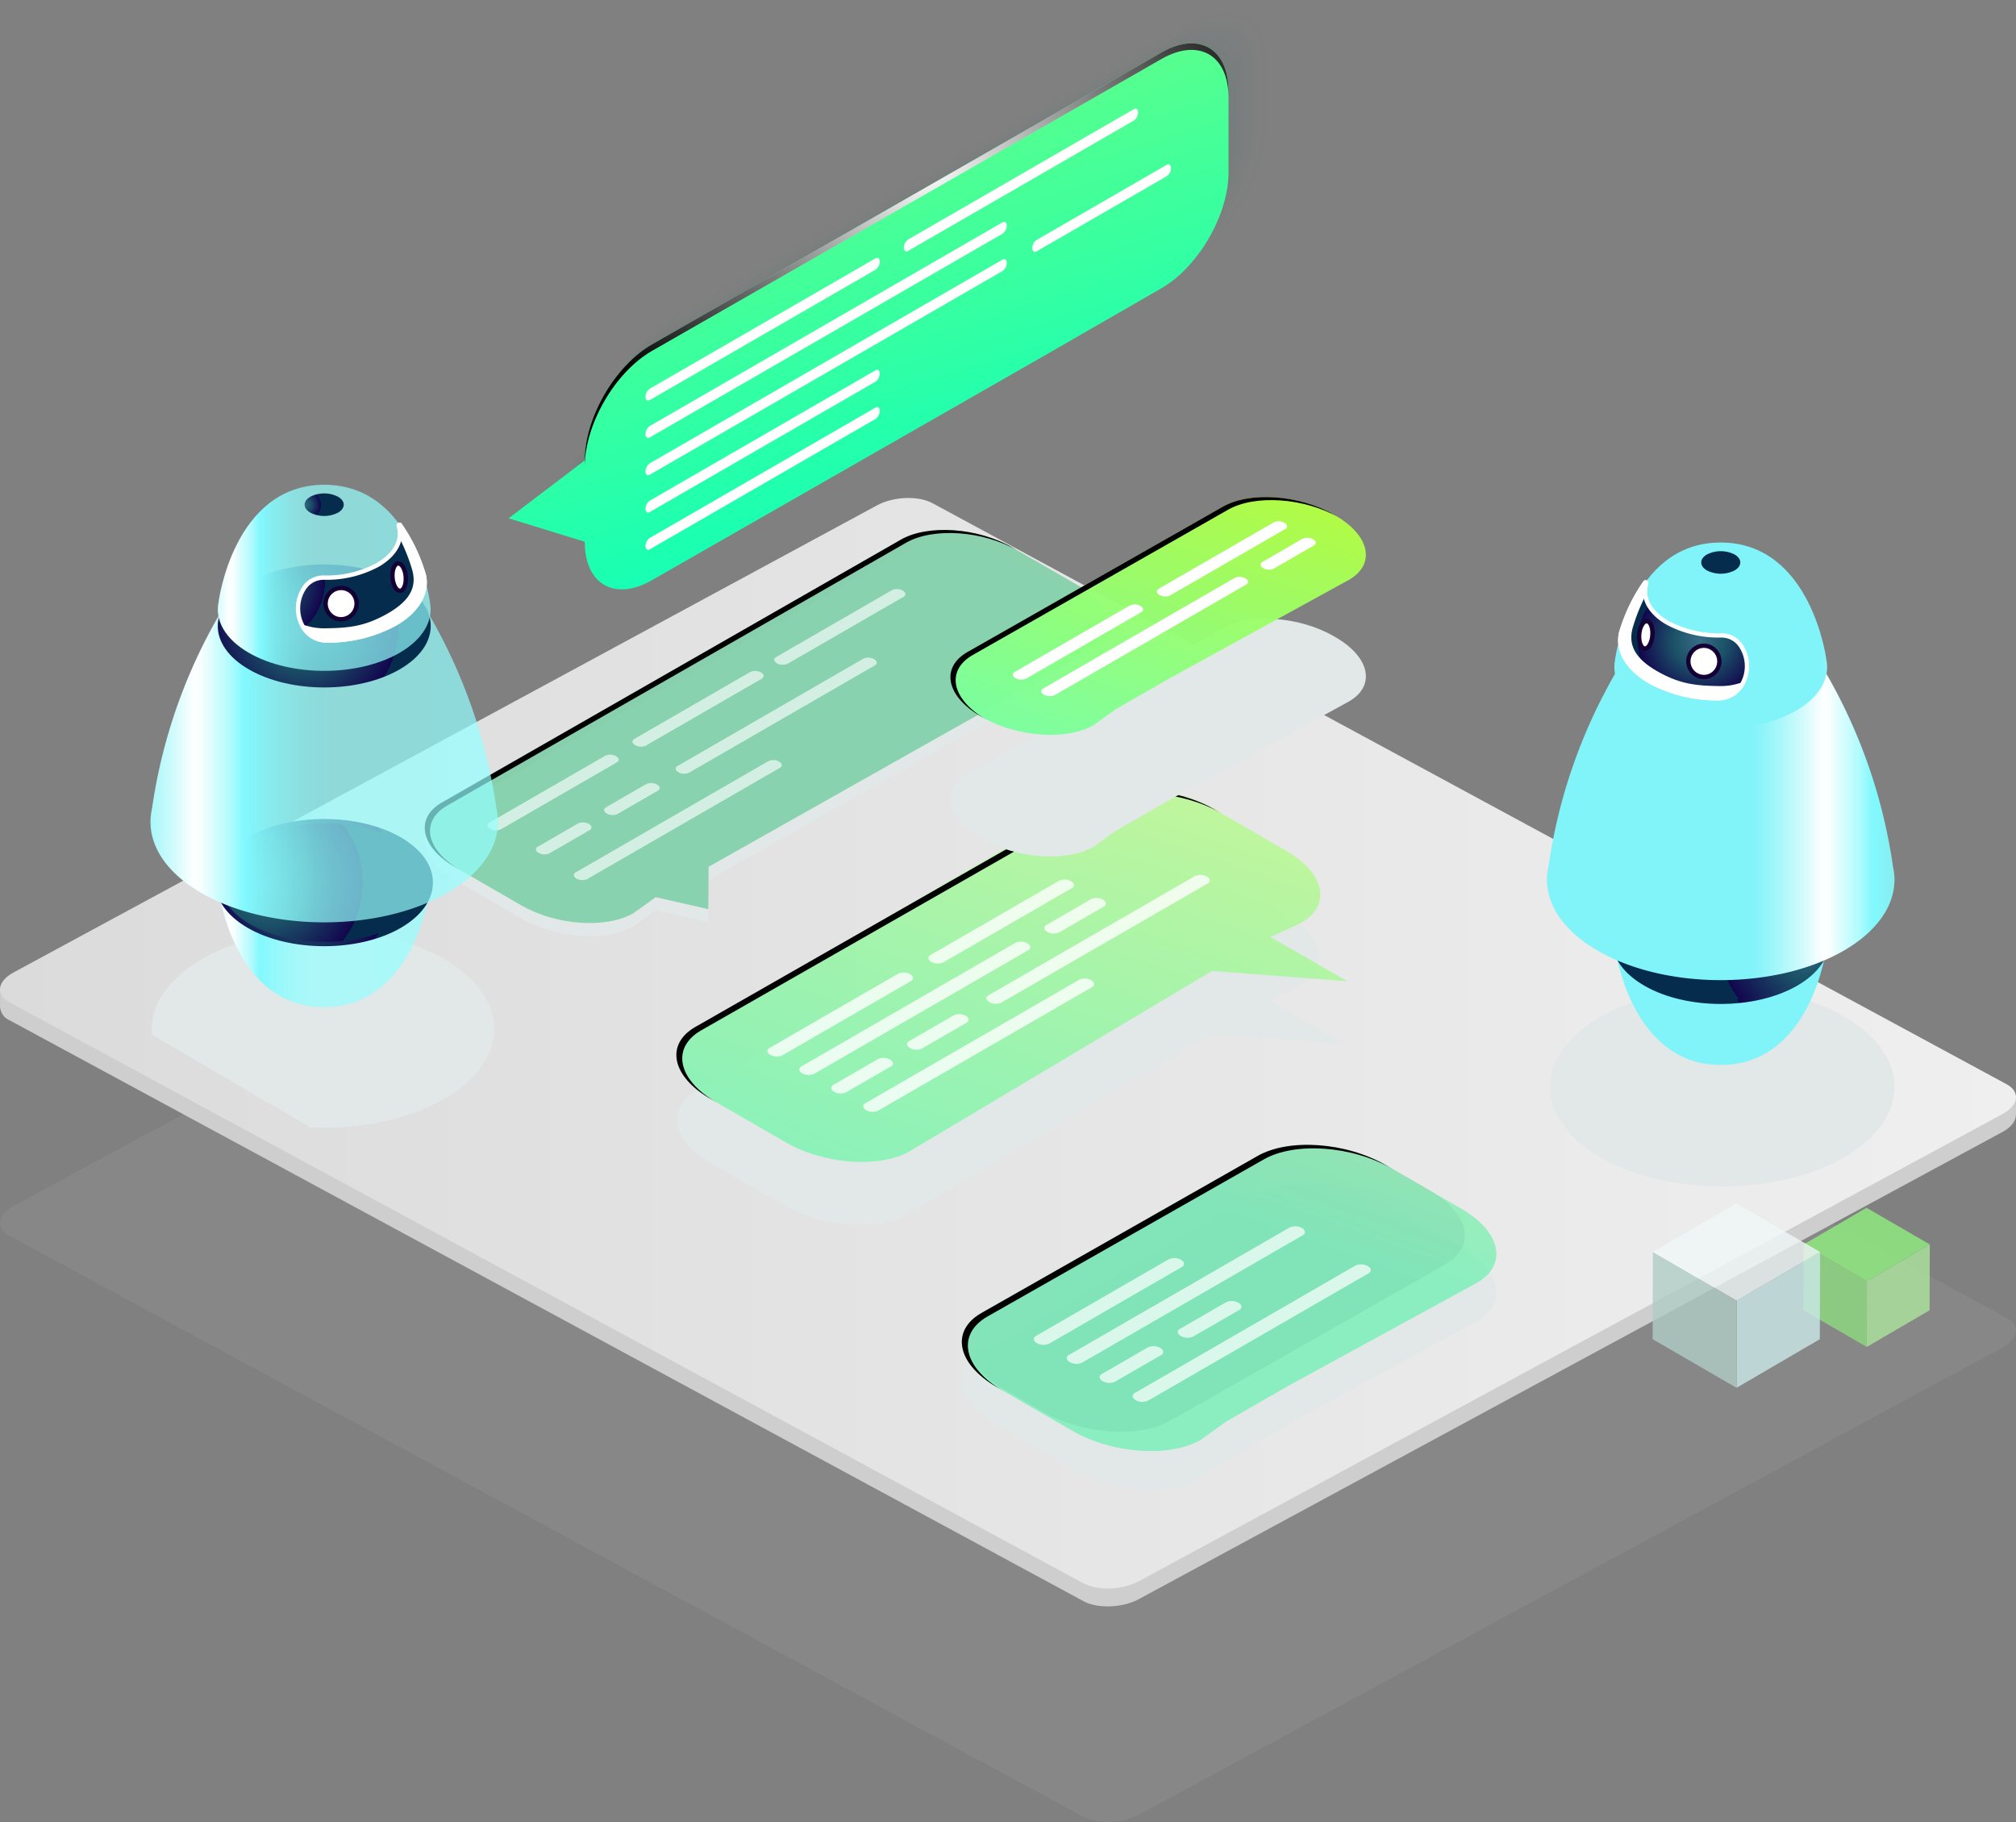 <svg xmlns="http://www.w3.org/2000/svg" xmlns:xlink="http://www.w3.org/1999/xlink" width="500" height="451.816" viewBox="0 0 500 451.816">
    <rect x="0" y="0" width="500" height="451.816" fill="#808080" stroke="none"/>
    <defs>
        <linearGradient id="ofbpv7g7bd" y1=".5" x2="1" y2=".5" gradientUnits="objectBoundingBox">
            <stop offset="0" stop-color="#dbdbdb"/>
            <stop offset="1" stop-color="#efefef"/>
        </linearGradient>
        <linearGradient id="wqp4wkjspe" x1="-1.262" y1="-1.121" x2="-.252" y2="-2.734" gradientUnits="objectBoundingBox">
            <stop offset=".03" stop-color="#58c691"/>
            <stop offset=".3" stop-color="#7bc989"/>
            <stop offset=".92" stop-color="#d6d178"/>
            <stop offset=".99" stop-color="#e2d276"/>
        </linearGradient>
        <linearGradient id="ysbg360nyf" x1="-2.504" y1="-3.874" x2="-1.985" y2="-2.147" gradientUnits="objectBoundingBox">
            <stop offset=".01" stop-color="#634fab"/>
            <stop offset=".43" stop-color="#4664bd"/>
            <stop offset=".9" stop-color="#24245f"/>
        </linearGradient>
        <linearGradient id="o3aivxqsdg" x1="-2.405" y1="-1.515" x2="-1.314" y2="-3.261" gradientUnits="objectBoundingBox">
            <stop offset=".03" stop-color="#66f2b0"/>
            <stop offset=".28" stop-color="#89eca0"/>
            <stop offset=".84" stop-color="#e4df79"/>
            <stop offset="1" stop-color="#ffdc6e"/>
        </linearGradient>
        <linearGradient id="tbvldwgi8i" x1=".057" y1="1.132" x2="1.187" y2="-.727" gradientUnits="objectBoundingBox">
            <stop offset=".02" stop-color="#6ef4b4"/>
            <stop offset=".33" stop-color="#91f79f"/>
            <stop offset="1" stop-color="#ecfe6c"/>
            <stop offset="1" stop-color="#edff6c"/>
        </linearGradient>
        <linearGradient id="16wv3ph00k" x1="-2.95" y1="-.446" x2="-1.963" y2="-2.028" gradientUnits="objectBoundingBox">
            <stop offset=".02" stop-color="#69ffbb"/>
            <stop offset=".3" stop-color="#7fff97"/>
            <stop offset=".9" stop-color="#b7ff3c"/>
            <stop offset="1" stop-color="#c2ff2c"/>
        </linearGradient>
        <linearGradient id="kkj6gtma4c" x1="-.154" y1=".5" x2=".845" y2=".5" gradientUnits="objectBoundingBox">
            <stop offset=".01" stop-color="#80f4f9"/>
            <stop offset=".04" stop-color="#8af4f9"/>
            <stop offset=".09" stop-color="#a5f7fa"/>
            <stop offset=".16" stop-color="#d1fbfc"/>
            <stop offset=".22" stop-color="#fff"/>
            <stop offset=".24" stop-color="#f5fefe"/>
            <stop offset=".27" stop-color="#dbfdfe"/>
            <stop offset=".32" stop-color="#b1fbfe"/>
            <stop offset=".36" stop-color="#81f9fe"/>
            <stop offset=".43" stop-color="#89fbfe" stop-opacity=".871"/>
            <stop offset=".5" stop-color="#8ffdfe" stop-opacity=".78"/>
            <stop offset=".56" stop-color="#93fefe" stop-opacity=".722"/>
            <stop offset=".61" stop-color="#95ffff" stop-opacity=".698"/>
            <stop offset="1" stop-color="#94ffff" stop-opacity=".698"/>
        </linearGradient>
        <linearGradient id="u6n3oa8msn" x1="-.095" y1=".5" x2=".905" y2=".5" xlink:href="#kkj6gtma4c"/>
        <linearGradient id="4pevsiruzr" x1=".946" y1=".5" x2="1.946" y2=".5" xlink:href="#kkj6gtma4c"/>
        <linearGradient id="8cg6guv1gu" x1=".579" y1=".5" x2="1.579" y2=".5" xlink:href="#kkj6gtma4c"/>
        <linearGradient id="htfox7vpuv" x1=".946" y1=".5" x2="1.946" y2=".5" xlink:href="#kkj6gtma4c"/>
        <linearGradient id="uhr1q1s82y" x1=".138" y1="-.969" x2=".703" y2=".462" gradientUnits="objectBoundingBox">
            <stop offset=".01" stop-color="#1aaa81"/>
            <stop offset=".43" stop-color="#28bc8b"/>
            <stop offset=".9" stop-color="#075e4d"/>
        </linearGradient>
        <linearGradient id="x24udrvspz" x1=".141" y1="-.967" x2=".702" y2=".457" gradientUnits="objectBoundingBox">
            <stop offset=".01" stop-color="#1ba981"/>
            <stop offset=".43" stop-color="#28bb8b"/>
            <stop offset=".9" stop-color="#075e4d"/>
        </linearGradient>
        <linearGradient id="s0ph1pmqoA" x1=".143" y1="-.966" x2=".701" y2=".455" gradientUnits="objectBoundingBox">
            <stop offset=".01" stop-color="#1ba981"/>
            <stop offset=".43" stop-color="#29bb8c"/>
            <stop offset=".9" stop-color="#085d4d"/>
        </linearGradient>
        <linearGradient id="gk4bmvsxoB" x1=".144" y1="-.963" x2=".701" y2=".453" gradientUnits="objectBoundingBox">
            <stop offset=".01" stop-color="#1ca882"/>
            <stop offset=".43" stop-color="#29ba8c"/>
            <stop offset=".9" stop-color="#085d4d"/>
        </linearGradient>
        <linearGradient id="svk9npltqC" x1=".146" y1="-.961" x2=".7" y2=".451" gradientUnits="objectBoundingBox">
            <stop offset=".01" stop-color="#1da782"/>
            <stop offset=".43" stop-color="#29b98c"/>
            <stop offset=".9" stop-color="#085c4d"/>
        </linearGradient>
        <linearGradient id="x55lj8fyxD" x1=".139" y1="-.978" x2=".698" y2=".444" gradientUnits="objectBoundingBox">
            <stop offset=".01" stop-color="#1da782"/>
            <stop offset=".43" stop-color="#29b88c"/>
            <stop offset=".9" stop-color="#085c4d"/>
        </linearGradient>
        <linearGradient id="f80rbdza6E" x1=".132" y1="-.995" x2=".695" y2=".436" gradientUnits="objectBoundingBox">
            <stop offset=".01" stop-color="#1ea682"/>
            <stop offset=".43" stop-color="#2ab88d"/>
            <stop offset=".9" stop-color="#095b4e"/>
        </linearGradient>
        <linearGradient id="ha2ywvp3eF" x1=".124" y1="-1.011" x2=".692" y2=".428" gradientUnits="objectBoundingBox">
            <stop offset=".01" stop-color="#1ea682"/>
            <stop offset=".43" stop-color="#2ab78d"/>
            <stop offset=".9" stop-color="#095b4e"/>
        </linearGradient>
        <linearGradient id="iwdkn0u0nG" x1=".116" y1="-1.026" x2=".689" y2=".419" gradientUnits="objectBoundingBox">
            <stop offset=".01" stop-color="#1fa582"/>
            <stop offset=".43" stop-color="#2ab68d"/>
            <stop offset=".9" stop-color="#095a4e"/>
        </linearGradient>
        <linearGradient id="w0zzlhgxwH" x1=".108" y1="-1.037" x2=".687" y2=".408" gradientUnits="objectBoundingBox">
            <stop offset=".01" stop-color="#20a483"/>
            <stop offset=".43" stop-color="#2ab58d"/>
            <stop offset=".9" stop-color="#095a4e"/>
        </linearGradient>
        <linearGradient id="m45djqxciI" x1=".098" y1="-1.042" x2=".682" y2=".395" gradientUnits="objectBoundingBox">
            <stop offset=".01" stop-color="#20a483"/>
            <stop offset=".43" stop-color="#2bb58e"/>
            <stop offset=".9" stop-color="#0a594e"/>
        </linearGradient>
        <linearGradient id="r443yndw4J" x1=".087" y1="-1.046" x2=".678" y2=".383" gradientUnits="objectBoundingBox">
            <stop offset=".01" stop-color="#21a383"/>
            <stop offset=".43" stop-color="#2bb48e"/>
            <stop offset=".9" stop-color="#0a594e"/>
        </linearGradient>
        <linearGradient id="nridbcrizK" x1=".956" y1="1.027" x2=".075" y2="-1.241" gradientUnits="objectBoundingBox">
            <stop offset=".03" stop-color="#00ffc2"/>
            <stop offset=".19" stop-color="#24ffac"/>
            <stop offset=".54" stop-color="#7fff76"/>
            <stop offset=".99" stop-color="#ffff2c"/>
        </linearGradient>
        <radialGradient id="1ahp2xt6pa" cx=".491" cy=".493" r=".696" gradientTransform="matrix(.217 -.926 .677 .481 1.207 -2.375)" gradientUnits="objectBoundingBox">
            <stop offset="0" stop-color="#fff"/>
            <stop offset="1"/>
        </radialGradient>
        <radialGradient id="m7sdmhpz1h" cx=".489" cy=".49" r=".686" gradientTransform="matrix(.216 -.926 .674 .481 1.112 -4.537)" xlink:href="#1ahp2xt6pa"/>
        <radialGradient id="83yrv6isej" cx=".491" cy=".494" r=".692" gradientTransform="matrix(.216 -.926 .676 .481 .904 -2.308)" xlink:href="#1ahp2xt6pa"/>
        <radialGradient id="j0dqitpycl" cx=".488" cy=".49" r=".687" gradientTransform="matrix(.216 -.926 .675 .481 -.309 -3.891)" xlink:href="#1ahp2xt6pa"/>
        <radialGradient id="la7cwpensb" cx=".5" cy=".5" r=".707" gradientTransform="matrix(-.577 0 0 1 .545 0)" gradientUnits="objectBoundingBox">
            <stop offset=".02" stop-color="#356c84"/>
            <stop offset=".43" stop-color="#1b5268"/>
            <stop offset="1" stop-color="#12054e"/>
            <stop offset="1" stop-color="#052c4c"/>
        </radialGradient>
        <radialGradient id="6l4sr0udmm" cx=".349" cy=".5" r=".7" gradientTransform="matrix(.585 0 0 1 .207 0)" xlink:href="#la7cwpensb"/>
        <radialGradient id="67a6qtjoco" cx=".346" cy=".5" r=".707" gradientTransform="matrix(.577 0 0 1 .211 0)" xlink:href="#la7cwpensb"/>
        <radialGradient id="j5ii66jlwp" cx="-.34" cy=".501" r=".708" gradientTransform="matrix(.577 0 0 1 .211 0)" xlink:href="#la7cwpensb"/>
        <radialGradient id="fi15ndhc8q" cx="-.345" cy=".5" r=".524" gradientTransform="matrix(.914 0 0 1 .043 0)" xlink:href="#la7cwpensb"/>
        <radialGradient id="mc178pug2s" cx=".5" cy=".5" r=".707" gradientTransform="matrix(.577 0 0 1 .611 0)" xlink:href="#la7cwpensb"/>
        <radialGradient id="tpr1kjs1tt" cx=".5" cy=".5" r=".7" gradientTransform="matrix(.585 0 0 1 .592 0)" xlink:href="#la7cwpensb"/>
        <radialGradient id="rsr1xdh15w" cx=".499" cy=".501" r=".708" gradientTransform="matrix(.577 0 0 1 2.39 0)" xlink:href="#la7cwpensb"/>
        <radialGradient id="l68y8hxbxx" cx=".5" cy=".5" r=".524" gradientTransform="matrix(.914 0 0 1 .179 0)" xlink:href="#la7cwpensb"/>
        <radialGradient id="yyhywaiyeL" cx=".502" cy=".495" r=".988" gradientTransform="matrix(.658 .007 -.003 .652 .191 -.004)" xlink:href="#1ahp2xt6pa"/>
    </defs>
    <g data-name="Group 467" style="isolation:isolate">
        <path data-name="Path 32299" d="M348.978 485.053 82.587 340.98c-3.5-1.89-3.053-5.224.982-7.411l214.21-115.846c4.035-2.187 10.2-2.421 13.7-.531l266.39 144.074c3.5 1.89 3.053 5.224-.982 7.411l-214.2 115.846c-4.035 2.187-10.2 2.421-13.7.531z" transform="translate(-80.228 -34.514)" style="mix-blend-mode:multiply;fill:rgba(218,220,224,.08);isolation:isolate"/>
        <g data-name="Group 427">
            <path data-name="Path 32300" d="m580.222 284.365-5.229-.2-263.512-142.521c-3.5-1.89-9.664-1.649-13.7.531L84.335 257.617l-3.665-.142h-.43v4.863l.045.021a3.821 3.821 0 0 0 2.312 3.072L348.989 409.5c3.5 1.89 9.664 1.649 13.7-.531l214.2-115.846c2.176-1.175 3.272-2.69 3.3-4.126l.038-.021v-4.622z" transform="translate(-80.231 -12.44)" style="fill:#cecece"/>
            <path data-name="Path 32301" d="M348.978 403.24 82.587 259.167c-3.5-1.89-3.053-5.224.982-7.411L297.779 135.9c4.035-2.187 10.2-2.421 13.7-.531l266.39 144.077c3.5 1.89 3.053 5.224-.982 7.411L362.684 402.7c-4.035 2.187-10.2 2.421-13.7.531z" transform="translate(-80.228 -10.607)" style="fill:url(#ofbpv7g7bd)"/>
        </g>
        <path data-name="Path 32316" d="m332.859 177.348-113.836 65.181c-6.731 3.886-5.224 11.063 3.369 16.025l16.386 9.463c8.593 4.962 21.015 5.832 27.753 1.946l5.563-3.985 13.038 2.966.085-10.511 95.143-53.651c6.731-3.886 5.224-11.063-3.369-16.025l-16.391-9.463c-8.593-4.962-21.015-5.832-27.753-1.946z" transform="translate(-109.466 -40.251)" style="fill:#e2e7e8;mix-blend-mode:multiply;isolation:isolate"/>
        <g data-name="Group 432">
            <g data-name="Group 430">
                <path data-name="Path 32317" d="M332.859 173.117 219.023 238.3c-6.731 3.886-5.224 11.063 3.369 16.025l16.386 9.463c8.593 4.962 21.015 5.832 27.753 1.946l5.563-3.985 13.038 2.966.085-10.511 95.143-53.651c6.731-3.886 5.224-11.063-3.369-16.025l-16.391-9.464c-8.593-4.962-21.015-5.832-27.753-1.946z" transform="translate(-109.467 -39.277)" style="opacity:.65;fill:url(#wqp4wkjspe)"/>
                <path data-name="Path 32318" d="M332.859 173.117 219.023 238.3c-6.731 3.886-5.224 11.063 3.362 16.025l1.309.757c-8.593-4.962-10.1-12.132-3.369-16.025l113.836-65.181c6.731-3.886 19.16-3.015 27.753 1.946l-1.309-.757c-8.593-4.962-21.015-5.832-27.753-1.946z" transform="translate(-109.467 -39.277)" style="fill:url(#1ahp2xt6pa);mix-blend-mode:color-dodge;isolation:isolate"/>
            </g>
            <g data-name="Group 431" style="opacity:.63">
                <path data-name="Path 32319" d="m268.878 251.326-28.723 16.584a2.964 2.964 0 0 1-2.675-.113c-.793-.46-.878-1.147-.191-1.543l28.723-16.584a2.964 2.964 0 0 1 2.675.113c.792.46.877 1.146.191 1.543z" transform="translate(-115.897 -62.277)" style="fill:#fff"/>
                <path data-name="Path 32320" d="m319.658 222.006-28.723 16.584a2.964 2.964 0 0 1-2.675-.113c-.793-.46-.878-1.147-.191-1.543l28.723-16.584a2.964 2.964 0 0 1 2.675.113c.792.46.877 1.146.191 1.543z" transform="translate(-130.735 -53.709)" style="fill:#fff"/>
                <path data-name="Path 32321" d="m352.143 217.336-46.078 26.606a2.964 2.964 0 0 1-2.675-.113c-.793-.46-.878-1.147-.191-1.543l46.078-26.606a2.964 2.964 0 0 1 2.676.113c.792.46.876 1.146.19 1.543z" transform="translate(-135.156 -52.345)" style="fill:#fff"/>
                <path data-name="Path 32322" d="m369.338 193.326-28.723 16.584a2.964 2.964 0 0 1-2.676-.113c-.793-.46-.878-1.147-.191-1.543l28.723-16.584a2.964 2.964 0 0 1 2.675.113c.793.46.878 1.146.192 1.543z" transform="translate(-145.252 -45.329)" style="fill:#fff"/>
                <path data-name="Path 32323" d="m318.145 253.236-47.769 27.576a2.964 2.964 0 0 1-2.675-.113c-.793-.46-.878-1.147-.191-1.543l47.769-27.576a2.964 2.964 0 0 1 2.675.113c.792.46.877 1.146.191 1.543z" transform="translate(-124.728 -62.835)" style="fill:#fff"/>
                <path data-name="Path 32324" d="m267.088 275.056-9.973 5.762a2.964 2.964 0 0 1-2.675-.113c-.793-.46-.878-1.147-.191-1.543l9.973-5.762a2.964 2.964 0 0 1 2.675.113c.793.46.877 1.146.191 1.543z" transform="translate(-120.853 -69.211)" style="fill:#fff"/>
                <path data-name="Path 32325" d="m290.978 261.256-9.973 5.762a2.964 2.964 0 0 1-2.675-.113c-.793-.46-.878-1.147-.191-1.543l9.973-5.762a2.964 2.964 0 0 1 2.676.113c.792.46.876 1.146.19 1.543z" transform="translate(-127.834 -65.178)" style="fill:#fff"/>
            </g>
        </g>
        <path data-name="Path 32326" d="m461.57 385.809-68.5 38.936c-7.715 4.452-5.988 12.677 3.858 18.36l18.772 10.844c9.846 5.684 24.079 6.682 31.794 2.23l6.37-4.572 15.041-8.649L516 417.235c7.715-4.452 5.988-12.677-3.858-18.36l-18.778-10.844c-9.845-5.684-24.079-6.682-31.794-2.23z" transform="translate(-149.699 -89.611)" style="fill:#e2e7e8;mix-blend-mode:multiply;isolation:isolate"/>
        <g data-name="Group 436">
            <g data-name="Group 434">
                <g data-name="Group 433" style="opacity:.3;mix-blend-mode:multiply;isolation:isolate">
                    <path data-name="Path 32327" d="M395.1 412.921c-7.687 4.438-5.967 12.627 3.843 18.3l9.98 5.762c9.81 5.662 24 6.66 31.688 2.223l68.182-38.745c7.687-4.438 5.967-12.627-3.843-18.3l-9.98-5.762c-9.81-5.662-24-6.66-31.688-2.215L395.1 412.928z" transform="translate(-150.297 -86.942)" style="opacity:.55;fill:url(#ysbg360nyf)"/>
                </g>
                <path data-name="Path 32328" d="m461.57 373.369-68.5 38.936c-7.715 4.452-5.988 12.677 3.858 18.36l18.772 10.844c9.846 5.684 24.079 6.682 31.794 2.23l6.37-4.572 15.041-8.649L516 404.795c7.715-4.452 5.988-12.677-3.858-18.36l-18.778-10.844c-9.845-5.684-24.079-6.682-31.794-2.23z" transform="translate(-149.699 -86.701)" style="fill:url(#o3aivxqsdg);opacity:.7"/>
                <path data-name="Path 32329" d="m461.57 373.371-68.5 38.936c-7.715 4.452-5.988 12.677 3.858 18.36l1.5.871c-9.846-5.684-11.573-13.9-3.858-18.36l68.5-38.936c7.715-4.452 21.949-3.461 31.794 2.23l-1.5-.871c-9.845-5.684-24.079-6.682-31.794-2.23z" transform="translate(-149.699 -86.704)" style="fill:url(#m7sdmhpz1h);mix-blend-mode:color-dodge;isolation:isolate"/>
            </g>
            <g data-name="Group 435" style="opacity:.7">
                <path data-name="Path 32330" d="m450.191 412.471-32.906 19a3.408 3.408 0 0 1-3.065-.127c-.906-.524-1.005-1.316-.219-1.77l32.906-19a3.408 3.408 0 0 1 3.065.127c.906.524 1.005 1.317.219 1.77z" transform="translate(-157.069 -98.298)" style="fill:#fff"/>
                <path data-name="Path 32331" d="m483.56 401.331-54.734 31.6a3.408 3.408 0 0 1-3.065-.127c-.906-.524-1.005-1.317-.219-1.77l54.734-31.6a3.408 3.408 0 0 1 3.065.127c.905.524 1.004 1.317.219 1.77z" transform="translate(-160.441 -95.043)" style="fill:#fff"/>
                <path data-name="Path 32332" d="m506.64 414.661-54.734 31.6a3.408 3.408 0 0 1-3.065-.127c-.906-.524-1.005-1.316-.219-1.77l54.734-31.6a3.408 3.408 0 0 1 3.065.127c.905.524 1.004 1.317.219 1.77z" transform="translate(-167.185 -98.938)" style="fill:#fff"/>
                <path data-name="Path 32333" d="m451.786 443.321-11.431 6.6a3.408 3.408 0 0 1-3.065-.127c-.906-.524-1.005-1.317-.219-1.77l11.431-6.6a3.408 3.408 0 0 1 3.065.127c.906.524 1.005 1.317.219 1.77z" transform="translate(-163.81 -107.312)" style="fill:#fff"/>
                <path data-name="Path 32334" d="m479.176 427.511-11.431 6.6a3.408 3.408 0 0 1-3.065-.127c-.906-.524-1.005-1.316-.219-1.77l11.431-6.6a3.408 3.408 0 0 1 3.065.127c.906.524 1.005 1.317.219 1.77z" transform="translate(-171.813 -102.693)" style="fill:#fff"/>
            </g>
        </g>
        <path data-name="Path 32335" d="m299.649 334.1 97.075-56.645c7.481-4.318 21.284-3.355 30.825 2.159l18.2 10.511c9.541 5.514 11.219 13.477 3.737 17.794l-7.673 3.567 19.037 10.964-33.55-2.55-74.885 44.655c-7.481 4.318-21.277 3.355-30.825-2.159l-18.2-10.511c-9.548-5.514-11.219-13.477-3.737-17.794z" transform="translate(-127.085 -63.481)" style="fill:#e2e7e8;mix-blend-mode:multiply;isolation:isolate"/>
        <g data-name="Group 439">
            <g data-name="Group 437">
                <path data-name="Path 32336" d="m300.169 313.741 97.075-56.641c7.481-4.318 21.284-3.355 30.825 2.159l18.2 10.511c9.541 5.514 11.219 13.477 3.737 17.794l-7.673 3.567 19.037 10.959-33.55-2.548-74.885 44.658c-7.481 4.318-21.276 3.355-30.825-2.159l-18.2-10.511c-9.548-5.514-11.219-13.477-3.737-17.794z" transform="translate(-127.225 -58.776)" style="fill:url(#tbvldwgi8i);opacity:.8"/>
                <path data-name="Path 32337" d="m397.548 257.525-98.108 56.044c-7.481 4.318-5.8 12.287 3.737 17.794l1.458.842c-9.541-5.514-11.219-13.477-3.737-17.794l98.108-56.044c7.481-4.318 21.284-3.355 30.825 2.159l-1.458-.842c-9.541-5.514-23.343-6.476-30.825-2.159z" transform="translate(-127.013 -58.902)" style="fill:url(#83yrv6isej);mix-blend-mode:color-dodge;isolation:isolate"/>
            </g>
            <g data-name="Group 438" style="opacity:.8">
                <path data-name="Path 32338" d="m362.263 320.851-31.9 18.417a3.324 3.324 0 0 1-2.973-.12c-.878-.51-.977-1.274-.212-1.713l31.9-18.417a3.324 3.324 0 0 1 2.973.12c.877.51.976 1.274.212 1.713z" transform="translate(-136.333 -77.573)" style="fill:#fff"/>
                <path data-name="Path 32339" d="m418.663 288.281-31.9 18.417a3.324 3.324 0 0 1-2.973-.12c-.878-.51-.977-1.274-.212-1.713l31.9-18.417a3.324 3.324 0 0 1 2.973.12c.877.51.976 1.274.212 1.713z" transform="translate(-152.813 -68.056)" style="fill:#fff"/>
                <path data-name="Path 32340" d="M458.3 286.651 407.112 316.2a3.324 3.324 0 0 1-2.973-.12c-.878-.51-.977-1.274-.212-1.713l51.188-29.551a3.324 3.324 0 0 1 2.973.12c.878.512.977 1.276.212 1.715z" transform="translate(-158.759 -67.58)" style="fill:#fff"/>
                <path data-name="Path 32341" d="m394.606 310.051-53.064 30.634a3.323 3.323 0 0 1-2.973-.12c-.878-.51-.977-1.274-.212-1.713l53.064-30.634a3.323 3.323 0 0 1 2.973.12c.878.51.977 1.274.212 1.713z" transform="translate(-139.6 -74.417)" style="fill:#fff"/>
                <path data-name="Path 32342" d="M416.986 322.971 363.922 353.6a3.324 3.324 0 0 1-2.973-.12c-.878-.51-.977-1.274-.212-1.713l53.063-30.629a3.324 3.324 0 0 1 2.973.12c.879.51.978 1.274.213 1.713z" transform="translate(-146.139 -78.192)" style="fill:#fff"/>
                <path data-name="Path 32343" d="m363.82 350.761-11.077 6.4a3.324 3.324 0 0 1-2.973-.12c-.878-.51-.977-1.274-.212-1.713l11.077-6.4a3.324 3.324 0 0 1 2.973.12c.877.51.976 1.274.212 1.713z" transform="translate(-142.873 -86.313)" style="fill:#fff"/>
                <path data-name="Path 32344" d="m438.449 294.751-11.077 6.4a3.323 3.323 0 0 1-2.973-.12c-.878-.51-.977-1.274-.212-1.713l11.077-6.4a3.324 3.324 0 0 1 2.973.12c.878.51.977 1.274.212 1.713z" transform="translate(-164.679 -69.947)" style="fill:#fff"/>
                <path data-name="Path 32345" d="m390.359 335.431-11.077 6.4a3.324 3.324 0 0 1-2.973-.12c-.878-.51-.977-1.274-.212-1.713l11.077-6.4a3.324 3.324 0 0 1 2.973.12c.878.51.977 1.274.212 1.713z" transform="translate(-150.628 -81.833)" style="fill:#fff"/>
            </g>
        </g>
        <path data-name="Path 32346" d="m454.239 203.4-63.327 36.03c-6.7 3.865-5.2 10.992 3.348 15.926l.411.241c8.543 4.933 20.887 5.8 27.583 1.932l5.528-3.964 13.045-7.5 44.754-24.565c6.7-3.865 5.2-10.992-3.348-15.926l-.411-.241c-8.543-4.933-20.887-5.8-27.583-1.932z" transform="translate(-151.008 -47.569)" style="fill:#e2e7e8;mix-blend-mode:multiply;isolation:isolate"/>
        <g data-name="Group 442">
            <g data-name="Group 440">
                <path data-name="Path 32347" d="m454.239 163.893-63.327 36.027c-6.7 3.865-5.2 10.992 3.348 15.926l.411.241c8.543 4.933 20.887 5.8 27.583 1.932l5.528-3.964 13.045-7.5 44.754-24.561c6.7-3.865 5.2-10.992-3.348-15.926l-.411-.241c-8.543-4.933-20.887-5.8-27.583-1.932z" transform="translate(-151.009 -38.218)" style="opacity:.97;fill:url(#16wv3ph00k)"/>
                <path data-name="Path 32348" d="m454.239 163.893-63.327 36.027c-6.7 3.865-5.2 10.992 3.348 15.926l1.3.75c-8.543-4.933-10.037-12.061-3.348-15.926l63.327-36.027c6.7-3.865 19.04-3 27.583 1.932l-1.3-.75c-8.543-4.933-20.887-5.8-27.583-1.932z" transform="translate(-151.009 -38.218)" style="fill:url(#j0dqitpycl);mix-blend-mode:color-dodge;isolation:isolate"/>
            </g>
            <g data-name="Group 441">
                <path data-name="Path 32349" d="m440.459 201-28.546 16.478a2.935 2.935 0 0 1-2.661-.113c-.786-.453-.871-1.14-.191-1.536l28.546-16.478a2.935 2.935 0 0 1 2.661.113c.786.453.871 1.14.191 1.536z" transform="translate(-157.4 -49.206)" style="fill:#fff"/>
                <path data-name="Path 32350" d="m490.919 171.859-28.546 16.478a2.935 2.935 0 0 1-2.661-.113c-.786-.453-.871-1.14-.191-1.536l28.546-16.478a2.935 2.935 0 0 1 2.661.113c.786.453.871 1.14.191 1.536z" transform="translate(-172.144 -40.691)" style="fill:#fff"/>
                <path data-name="Path 32351" d="m469.4 191.329-47.479 27.413a2.935 2.935 0 0 1-2.661-.113c-.786-.453-.871-1.14-.191-1.536l47.481-27.413a2.935 2.935 0 0 1 2.661.113c.789.453.871 1.139.189 1.536z" transform="translate(-160.325 -46.38)" style="fill:#fff"/>
                <path data-name="Path 32352" d="m508.632 177.639-9.909 5.726a2.935 2.935 0 0 1-2.661-.113c-.786-.453-.871-1.14-.191-1.536l9.909-5.726a2.935 2.935 0 0 1 2.661.113c.786.453.871 1.139.191 1.536z" transform="translate(-182.766 -42.38)" style="fill:#fff"/>
            </g>
        </g>
        <path data-name="Path 32353" d="M172.633 351.688c11.768.554 24.1-1.812 33.284-7.109 16.584-9.591 16.584-25.106 0-34.682s-43.494-9.569-60.085 0c-8.925 5.153-13.052 12.026-12.372 18.771l27.958 16.4s11.325 6.46 11.215 6.62z" transform="translate(-95.761 -72.092)" style="fill:#e2e7e8;mix-blend-mode:multiply;isolation:isolate"/>
        <g data-name="Group 450">
            <g data-name="Group 444">
                <path data-name="Path 32354" d="M209.141 289.728h.014s-3.758 29.048-26.266 29.02-26.16-29.119-26.16-29.119h.014c-.927-4.487 1.571-9.166 7.545-12.6 10.327-5.938 27.045-5.9 37.351.064 5.96 3.454 8.444 8.14 7.5 12.62z" transform="translate(-102.53 -68.994)" style="fill:url(#kkj6gtma4c)"/>
                <g data-name="Group 443">
                    <path data-name="Path 32355" d="M164.267 277.077c-10.313 5.953-10.313 15.607 0 21.56s27.038 5.953 37.351 0 10.313-15.607 0-21.56-27.038-5.953-37.351 0z" transform="translate(-102.524 -68.999)" style="fill:url(#la7cwpensb)"/>
                    <path data-name="Path 32356" d="M163.775 298.887c-5.16-2.98-8.005-6.972-8.005-11.247s2.845-8.267 8.005-11.247c10.447-6.03 27.441-6.03 37.889 0 5.16 2.98 8.005 6.972 8.005 11.247s-2.845 8.267-8.005 11.247c-5.224 3.015-12.082 4.523-18.941 4.523s-13.717-1.508-18.941-4.523zm.538-21.567c-4.813 2.782-7.467 6.441-7.467 10.32s2.654 7.538 7.467 10.32c10.15 5.861 26.663 5.861 36.813 0 4.813-2.782 7.467-6.441 7.467-10.32s-2.654-7.538-7.467-10.32c-5.075-2.93-11.742-4.4-18.4-4.4s-13.328 1.465-18.4 4.4z" transform="translate(-102.301 -68.782)" style="fill:url(#6l4sr0udmm)"/>
                </g>
            </g>
            <g data-name="Group 445">
                <path data-name="Path 32357" d="M132.95 251.607a14.643 14.643 0 0 1 .368-3.22 133.488 133.488 0 0 1 16.839-48.406l25.891 2.18 25.891-2.18a133.489 133.489 0 0 1 16.839 48.406c1.663 7.4-2.414 15.133-12.252 20.816-16.832 9.718-44.117 9.718-60.949 0-8.416-4.855-12.62-11.226-12.62-17.6z" transform="translate(-95.633 -47.775)" style="fill:url(#u6n3oa8msn)"/>
                <path data-name="Path 32358" d="M164.267 187.167c-10.313 5.953-10.313 15.607 0 21.56s27.038 5.953 37.351 0 10.313-15.607 0-21.56-27.038-5.953-37.351 0z" transform="translate(-102.524 -42.726)" style="fill:url(#67a6qtjoco)"/>
            </g>
            <path data-name="Path 32359" d="M156.748 183.839h-.014s3.7-29.055 26.21-29.069 26.21 29.069 26.21 29.069h-.014c.934 4.487-1.557 9.166-7.524 12.613-10.313 5.953-27.038 5.953-37.351 0-5.967-3.44-8.458-8.126-7.524-12.606z" transform="translate(-102.529 -34.565)" style="fill:url(#kkj6gtma4c)"/>
            <path data-name="Path 32360" d="M188.4 158.622c-1.89 1.09-1.89 2.867 0 3.957a7.587 7.587 0 0 0 6.852 0c1.89-1.09 1.89-2.867 0-3.957a7.587 7.587 0 0 0-6.852 0z" transform="translate(-111.423 -35.452)" style="fill:url(#j5ii66jlwp)"/>
            <g data-name="Group 446">
                <path data-name="Path 32361" d="M204.4 178.719c4.53-2.612 6.285-6.321 5.231-9.775a.157.157 0 0 1 .276-.142 42.258 42.258 0 0 1 5.946 12.457c.97 4.247-1.472 8.784-7.12 12.04-4.714 2.725-10.858 4.105-17.037 4.162a6.62 6.62 0 0 1-5.839-3.4l-.057-.106a9.164 9.164 0 0 1 .3-9.428 5.711 5.711 0 0 1 4.806-2.654 27.194 27.194 0 0 0 13.484-3.157z" transform="translate(-110.738 -38.646)" style="fill:url(#fi15ndhc8q)"/>
                <path data-name="Path 32362" d="m185.18 194.108-.057-.106a9.683 9.683 0 0 1 .326-9.98 6.2 6.2 0 0 1 5.209-2.895h.3a26.347 26.347 0 0 0 12.96-3.086c4.141-2.392 6-5.811 4.983-9.152a.7.7 0 0 1 1.224-.616 43.242 43.242 0 0 1 6.038 12.655c1.055 4.629-1.7 9.35-7.375 12.627a35.892 35.892 0 0 1-17.3 4.233h-.064a7.142 7.142 0 0 1-6.243-3.681zm19.273-15.14a27.4 27.4 0 0 1-13.491 3.235h-.3a5.214 5.214 0 0 0-4.311 2.407 8.6 8.6 0 0 0-.29 8.869l.057.106a6.016 6.016 0 0 0 5.365 3.128 34.785 34.785 0 0 0 16.775-4.091c5.245-3.029 7.814-7.312 6.873-11.424a43.3 43.3 0 0 0-4.884-10.851c.17 3.242-1.9 6.37-5.79 8.621z" transform="translate(-110.519 -38.428)" style="fill:#fff"/>
            </g>
            <g data-name="Group 447">
                <path data-name="Path 32363" d="M191.99 194.98c6.179-.057 9.888-.58 14.956-3.284 5.754-3.072 8.692-6.717 7.12-12.04a46.232 46.232 0 0 0-3.525-8.557 6.565 6.565 0 0 0-.29-2.145.157.157 0 0 1 .276-.142 42.256 42.256 0 0 1 5.946 12.457c.97 4.247-1.472 8.784-7.12 12.04a34.758 34.758 0 0 1-17.037 4.162c-2.435 0-4.254-1.755-5.5-3.051a.109.109 0 0 1 .12-.177 16.016 16.016 0 0 0 5.04.75z" transform="translate(-111.363 -38.649)" style="fill:#fff"/>
                <path data-name="Path 32364" d="M186.216 194.568a.642.642 0 0 1-.078-.793.649.649 0 0 1 .764-.262 15.138 15.138 0 0 0 4.863.715c5.981-.057 9.7-.552 14.708-3.22 6.108-3.263 8.225-6.781 6.859-11.417a45.578 45.578 0 0 0-3.482-8.458l-.071-.127v-.142a6 6 0 0 0-.262-1.975.7.7 0 0 1 1.224-.616 43.242 43.242 0 0 1 6.038 12.655c1.055 4.629-1.7 9.35-7.375 12.627a35.1 35.1 0 0 1-17.306 4.233c-2.463 0-4.289-1.55-5.889-3.22zm24.646-23.825a46.788 46.788 0 0 1 3.5 8.536c1.515 5.146-.828 9.173-7.382 12.67-5.2 2.775-9.046 3.291-15.2 3.348a17.683 17.683 0 0 1-3.61-.34 6.017 6.017 0 0 0 3.942 1.755 34.013 34.013 0 0 0 16.768-4.091c5.245-3.029 7.814-7.312 6.873-11.424a43.561 43.561 0 0 0-4.891-10.872c0 .134.007.276.007.411z" transform="translate(-111.144 -38.428)" style="fill:#fff"/>
            </g>
            <g data-name="Group 448">
                <path data-name="Path 32365" d="M217.781 185.86c.149 1.869 1 3.327 1.9 3.256s1.508-1.642 1.359-3.511-1-3.327-1.9-3.256-1.508 1.642-1.359 3.511z" transform="translate(-120.414 -42.623)" style="fill:#fff"/>
                <path data-name="Path 32366" d="M217.756 188.263a6.257 6.257 0 0 1-.736-2.583c-.177-2.237.623-3.992 1.854-4.091s2.3 1.515 2.477 3.751-.623 3.992-1.854 4.091h-.106a1.986 1.986 0 0 1-1.628-1.168zm1.2-5.606c-.439.035-1.005 1.224-.871 2.937a5.282 5.282 0 0 0 .595 2.13c.241.411.531.644.722.637.439-.035 1.005-1.224.871-2.937-.134-1.685-.864-2.76-1.3-2.76h-.021z" transform="translate(-120.191 -42.401)" style="fill:#150035"/>
            </g>
            <g data-name="Group 449">
                <path data-name="Path 32367" d="M194.33 194.83a3.844 3.844 0 1 0 3.815-3.9 3.863 3.863 0 0 0-3.815 3.9z" transform="translate(-113.568 -45.131)" style="fill:#fff"/>
                <path data-name="Path 32368" d="M194.872 197.725a4.415 4.415 0 0 1 3.044-7.545 4.32 4.32 0 0 1 3.107 1.274A4.415 4.415 0 0 1 197.98 199h-.028a4.344 4.344 0 0 1-3.08-1.275zm3.051-6.476a3.335 3.335 0 0 0-3.284 3.362 3.315 3.315 0 0 0 .984 2.357 3.2 3.2 0 0 0 2.343.963 3.349 3.349 0 0 0 2.3-5.719 3.284 3.284 0 0 0-2.322-.963z" transform="translate(-113.346 -44.912)" style="fill:#150035"/>
            </g>
        </g>
        <path data-name="Path 32369" d="M591.195 328.63c16.683-9.626 43.728-9.626 60.418 0s16.676 25.233 0 34.873-43.735 9.626-60.418 0-16.683-25.247 0-34.873z" transform="translate(-194.252 -76.53)" style="fill:#e2e7e8;mix-blend-mode:multiply;isolation:isolate"/>
        <g data-name="Group 458">
            <g data-name="Group 452">
                <path data-name="Path 32370" d="M601.41 308.168h-.01s3.758 29.048 26.266 29.02 26.16-29.119 26.16-29.119h-.014c.927-4.487-1.571-9.166-7.545-12.6-10.327-5.938-27.045-5.9-37.351.064-5.96 3.454-8.444 8.14-7.5 12.62z" transform="translate(-200.837 -73.112)" style="fill:url(#4pevsiruzr)"/>
                <g data-name="Group 451">
                    <path data-name="Path 32371" d="M646.268 295.517c10.313 5.953 10.313 15.607 0 21.56s-27.038 5.953-37.351 0-10.313-15.607 0-21.56 27.038-5.953 37.351 0z" transform="translate(-200.827 -73.117)" style="fill:url(#mc178pug2s)"/>
                    <path data-name="Path 32372" d="M627.376 321.85c-6.859 0-13.717-1.508-18.941-4.523-5.16-2.98-8.005-6.972-8.005-11.247s2.845-8.267 8.005-11.247c10.447-6.03 27.441-6.03 37.889 0 5.16 2.98 8.005 6.972 8.005 11.247s-2.845 8.267-8.005 11.247c-5.224 3.015-12.082 4.523-18.941 4.523zm0-30.478c-6.667 0-13.328 1.465-18.4 4.4-4.813 2.782-7.467 6.441-7.467 10.32s2.654 7.538 7.467 10.32c10.15 5.861 26.663 5.861 36.813 0 4.813-2.782 7.467-6.441 7.467-10.32s-2.654-7.538-7.467-10.32c-5.075-2.93-11.742-4.4-18.4-4.4z" transform="translate(-200.607 -72.9)" style="fill:url(#tpr1kjs1tt)"/>
                </g>
            </g>
            <g data-name="Group 453">
                <path data-name="Path 32373" d="M663.809 270.057a14.647 14.647 0 0 0-.368-3.22A133.49 133.49 0 0 0 646.6 218.43l-25.891 2.18-25.891-2.18a133.489 133.489 0 0 0-16.839 48.406c-1.663 7.4 2.414 15.133 12.252 20.816 16.832 9.718 44.117 9.718 60.949 0 8.416-4.855 12.62-11.226 12.62-17.6z" transform="translate(-193.941 -51.896)" style="fill:url(#8cg6guv1gu)"/>
                <path data-name="Path 32374" d="M646.268 205.607c10.313 5.953 10.313 15.607 0 21.56s-27.038 5.953-37.351 0-10.313-15.607 0-21.56 27.038-5.953 37.351 0z" transform="translate(-200.827 -46.844)" style="fill:url(#mc178pug2s)"/>
            </g>
            <path data-name="Path 32375" d="M653.8 202.279h.014s-3.7-29.055-26.21-29.069-26.21 29.069-26.21 29.069h.014c-.934 4.487 1.557 9.166 7.524 12.613 10.313 5.953 27.038 5.953 37.351 0 5.967-3.44 8.458-8.126 7.524-12.606z" transform="translate(-200.837 -38.683)" style="fill:url(#htfox7vpuv)"/>
            <path data-name="Path 32376" d="M639.936 177.063c1.89 1.09 1.89 2.867 0 3.957a7.587 7.587 0 0 1-6.852 0c-1.89-1.09-1.89-2.867 0-3.957a7.587 7.587 0 0 1 6.852 0z" transform="translate(-209.734 -39.57)" style="fill:url(#rsr1xdh15w)"/>
            <g data-name="Group 454">
                <path data-name="Path 32377" d="M614.967 197.159c-4.53-2.612-6.285-6.321-5.231-9.775a.157.157 0 0 0-.276-.142 42.255 42.255 0 0 0-5.946 12.457c-.97 4.247 1.472 8.784 7.12 12.04 4.714 2.725 10.858 4.105 17.037 4.162a6.62 6.62 0 0 0 5.839-3.4l.057-.106a9.164 9.164 0 0 0-.3-9.428 5.711 5.711 0 0 0-4.806-2.654 27.194 27.194 0 0 1-13.484-3.157z" transform="translate(-201.447 -42.764)" style="fill:url(#l68y8hxbxx)"/>
                <path data-name="Path 32378" d="M627.506 216.226h-.064a35.892 35.892 0 0 1-17.3-4.233c-5.677-3.277-8.43-8-7.375-12.627a43.324 43.324 0 0 1 6.037-12.655.678.678 0 0 1 .864-.212.7.7 0 0 1 .361.828c-1.019 3.341.842 6.76 4.983 9.152a26.309 26.309 0 0 0 12.96 3.086h.3a6.219 6.219 0 0 1 5.209 2.895 9.682 9.682 0 0 1 .326 9.98l-.057.106a7.151 7.151 0 0 1-6.243 3.681zm-18.82-27.441a43.932 43.932 0 0 0-4.884 10.851c-.934 4.112 1.628 8.395 6.873 11.424a34.844 34.844 0 0 0 16.775 4.091 6.016 6.016 0 0 0 5.365-3.128l.057-.106a8.587 8.587 0 0 0-.29-8.869 5.214 5.214 0 0 0-4.311-2.407h-.3a27.384 27.384 0 0 1-13.491-3.235c-3.893-2.251-5.96-5.379-5.79-8.621z" transform="translate(-201.225 -42.544)" style="fill:#fff"/>
            </g>
            <g data-name="Group 455">
                <path data-name="Path 32379" d="M628.007 213.43c-6.179-.057-9.888-.58-14.956-3.284-5.755-3.072-8.692-6.717-7.12-12.04a46.23 46.23 0 0 1 3.525-8.557 6.566 6.566 0 0 1 .29-2.145.157.157 0 0 0-.276-.142 42.255 42.255 0 0 0-5.946 12.457c-.97 4.247 1.472 8.784 7.12 12.04a34.758 34.758 0 0 0 17.037 4.162c2.435 0 4.254-1.755 5.5-3.051a.109.109 0 0 0-.12-.177 16.015 16.015 0 0 1-5.04.75z" transform="translate(-201.45 -42.77)" style="fill:#fff"/>
                <path data-name="Path 32380" d="M627.44 216.226a35.1 35.1 0 0 1-17.306-4.233c-5.677-3.277-8.43-8-7.375-12.627a43.324 43.324 0 0 1 6.037-12.655.678.678 0 0 1 .864-.212.7.7 0 0 1 .361.828 6.164 6.164 0 0 0-.262 1.975v.142l-.064.127a46.066 46.066 0 0 0-3.482 8.458c-1.366 4.636.75 8.154 6.859 11.417 5 2.668 8.734 3.164 14.708 3.22a15.344 15.344 0 0 0 4.863-.715.649.649 0 0 1 .764.262.641.641 0 0 1-.078.793c-1.6 1.67-3.426 3.22-5.889 3.22zm-18.75-27.456a43.45 43.45 0 0 0-4.891 10.872c-.934 4.112 1.628 8.395 6.873 11.424a34.069 34.069 0 0 0 16.768 4.091 6.032 6.032 0 0 0 3.942-1.755 17.641 17.641 0 0 1-3.61.34c-6.158-.057-10-.573-15.2-3.348-6.554-3.5-8.9-7.524-7.382-12.67a46.58 46.58 0 0 1 3.5-8.536c0-.142 0-.276.007-.411z" transform="translate(-201.222 -42.544)" style="fill:#fff"/>
            </g>
            <g data-name="Group 456">
                <path data-name="Path 32381" d="M613.2 204.3c-.149 1.869-1 3.327-1.9 3.256s-1.508-1.642-1.359-3.511 1-3.327 1.9-3.256 1.504 1.642 1.359 3.511z" transform="translate(-203.379 -46.741)" style="fill:#fff"/>
                <path data-name="Path 32382" d="M611.15 207.871h-.106c-1.232-.1-2.031-1.854-1.854-4.091s1.253-3.843 2.477-3.751 2.031 1.854 1.854 4.091a6.257 6.257 0 0 1-.736 2.583 1.986 1.986 0 0 1-1.628 1.168zm.4-6.774c-.439 0-1.168 1.076-1.3 2.76-.135 1.713.432 2.9.871 2.937.2.007.488-.227.722-.637a5.249 5.249 0 0 0 .595-2.13c.134-1.713-.432-2.9-.871-2.937h-.021z" transform="translate(-203.159 -46.519)" style="fill:#150035"/>
            </g>
            <g data-name="Group 457">
                <path data-name="Path 32383" d="M634.837 213.27a3.844 3.844 0 1 1-3.815-3.9 3.863 3.863 0 0 1 3.815 3.9z" transform="translate(-208.414 -49.249)" style="fill:#fff"/>
                <path data-name="Path 32384" d="M630.784 217.439h-.028a4.415 4.415 0 0 1-3.043-7.545 4.349 4.349 0 0 1 3.107-1.274 4.415 4.415 0 0 1 3.044 7.545 4.344 4.344 0 0 1-3.079 1.274zm0-7.75a3.267 3.267 0 0 0-2.322.963 3.349 3.349 0 0 0 2.3 5.719 3.177 3.177 0 0 0 2.343-.963 3.332 3.332 0 0 0 .984-2.357 3.326 3.326 0 0 0-3.284-3.362z" transform="translate(-208.198 -49.03)" style="fill:#150035"/>
            </g>
        </g>
        <g data-name="Group 462">
            <g data-name="Group 460">
                <g data-name="Group 459" style="opacity:.3;mix-blend-mode:multiply;isolation:isolate">
                    <path data-name="Path 32388" d="M430.086 14.076c0-10.419-9.343-11.665-18.629-7.057-.552.276-1.685.892-2.223 1.2l-127.22 72.369c-8.862 5.117-14.758 17.27-16.9 27.335-.205.948-8.748 9.385-8.748 10.256l-8.666 10.865c0 2.435 18.353 5.507 20.328 4.933a9.093 9.093 0 0 0 1.564 3.192c1.5 5.386 10.836 4.608 16.761 1.189L385.1 81.869l16.039-7.85 8.678-5.875c9.208-5.316 18.757-21.722 20.109-32.325.064-.5.156-6.788.156-7.262V14.076z" transform="translate(-116.264 -1.307)" style="opacity:.01;fill:url(#gk4bmvsxoB)"/>
                    <path data-name="Path 32389" d="M429.792 15.787c0-10.433-9.088-12.011-18.382-7.361-.481.241-1.741.934-2.215 1.2L282.286 81.881c-8.557 4.94-14.411 16.52-16.633 26.266-.283 1.26-7.892 9.053-7.892 10.214L250.18 129.2c0 3.249 16.732 6.483 19.358 5.719a7.057 7.057 0 0 0 1.876 2.569c1.316 4.714 11.466 2.895 16.655-.1l97.5-55.789 15.777-7.871 8.621-5.726c9.017-5.2 18.176-20.781 19.606-31.2.092-.672.212-6.391.212-7.021v-14z" transform="translate(-116.988 -1.737)" style="fill:url(#svk9npltqC);opacity:.02"/>
                    <path data-name="Path 32390" d="M429.5 17.506c0-10.447-8.826-12.358-18.127-7.665-.411.205-1.8.977-2.2 1.21L282.578 83.19c-8.246 4.763-14.071 15.763-16.364 25.191-.382 1.564-7.036 8.727-7.036 10.171l-6.5 10.829c0 4.063 15.1 7.467 18.389 6.512a6 6 0 0 0 2.187 1.954c1.125 4.042 12.1 1.175 16.548-1.387l96.261-55.088 15.515-7.885 8.557-5.577c8.819-5.1 17.6-19.84 19.1-30.074.12-.835.262-6 .262-6.788V17.506z" transform="translate(-117.719 -2.168)" style="fill:url(#x55lj8fyxD);opacity:.02"/>
                    <path data-name="Path 32391" d="M429.211 19.215c0-10.461-8.564-12.705-17.879-7.963-.34.177-1.854 1.019-2.194 1.21L282.852 84.488c-7.942 4.587-13.724 15-16.1 24.115-.488 1.876-6.172 8.395-6.172 10.136l-5.415 10.808c0 4.877 13.484 8.444 17.426 7.3a5.682 5.682 0 0 0 2.491 1.331c.941 3.362 12.74-.538 16.442-2.675l95.015-54.387 15.26-7.906 8.494-5.429c8.628-4.983 17.023-18.891 18.587-28.949.156-1 .319-5.6.319-6.547v-13.07z" transform="translate(-118.446 -2.596)" style="fill:url(#f80rbdza6E);opacity:.03"/>
                    <path data-name="Path 32392" d="M428.932 20.932c0-10.475-8.3-13.052-17.631-8.267-.276.142-1.911 1.062-2.18 1.217L283.147 85.787c-7.63 4.41-13.377 14.227-15.819 23.046-.6 2.173-5.316 8.062-5.316 10.093l-4.332 10.787c0 5.691 11.856 9.428 16.456 8.09a6.159 6.159 0 0 0 2.8.715c.75 2.69 13.37-2.251 16.336-3.964l93.777-53.68 15-7.927 8.437-5.28c8.437-4.87 16.442-17.943 18.077-27.824.191-1.168.368-5.2.368-6.307V20.932z" transform="translate(-119.18 -3.024)" style="fill:url(#ha2ywvp3eF);opacity:.03"/>
                    <path data-name="Path 32393" d="M428.641 22.636c0-10.5-8.041-13.4-17.376-8.571-.205.106-1.968 1.1-2.173 1.217L283.428 87.075c-7.326 4.233-13.031 13.448-15.55 21.97-.736 2.477-4.459 7.729-4.459 10.051l-3.249 10.773c0 6.5 10.228 10.4 15.487 8.876a7.6 7.6 0 0 0 3.114.092c.566 2.017 14.007-3.971 16.23-5.252l92.531-52.979 14.743-7.942 8.373-5.132c8.246-4.764 15.869-16.987 17.568-26.7a54.085 54.085 0 0 0 .425-6.073z" transform="translate(-119.907 -3.448)" style="fill:url(#iwdkn0u0nG);opacity:.04"/>
                    <path data-name="Path 32394" d="M428.349 24.35c0-10.511-7.779-13.745-17.129-8.876a432.34 432.34 0 0 0-2.159 1.217L283.71 88.371c-7.021 4.049-12.677 12.663-15.281 20.9-.878 2.768-3.6 7.4-3.6 10.008l-2.166 10.751c0 7.312 8.472 8.515 14.524 9.669a7.357 7.357 0 0 0 3.419-.524c.375 1.345 14.644-5.684 16.124-6.54l91.285-52.278 14.478-7.957 8.31-4.983c8.055-4.65 15.289-16.032 17.065-25.573a42.408 42.408 0 0 0 .474-5.832V24.35z" transform="translate(-120.635 -3.874)" style="fill:url(#w0zzlhgxwH);opacity:.04"/>
                    <path data-name="Path 32395" d="M428.055 26.052c0-10.525-7.517-14.1-16.881-9.18a335.78 335.78 0 0 0-2.152 1.224l-125.04 71.566c-6.71 3.872-12.323 11.87-15.012 19.826-1.033 3.058-2.746 7.071-2.746 9.966l-1.083 10.737c0 8.126 6.866 11.912 13.554 10.454a17.944 17.944 0 0 0 3.73-1.147c.191.672 15.274-7.4 16.018-7.828l90.045-51.57 14.22-7.977 8.253-4.841c7.864-4.537 14.708-15.076 16.556-24.455a33.253 33.253 0 0 0 .531-5.592V26.052z" transform="translate(-121.36 -4.294)" style="fill:url(#m45djqxciI);opacity:.05"/>
                    <path data-name="Path 32396" d="M284.276 90.894c-9.18 5.3-16.626 18.141-16.626 28.68v10.716c0 10.539 7.446 14.779 16.626 9.477l126.866-72.676c9.18-5.3 16.626-18.141 16.626-28.68V27.694c0-10.539-7.446-14.779-16.626-9.477z" transform="translate(-122.093 -4.656)" style="fill:url(#r443yndw4J);opacity:.05"/>
                </g>
                <path data-name="Path 32397" d="M402.083 17.494 275.79 89.838c-9.216 5.323-16.683 18.2-16.683 28.779l-18.877 14.347 18.877 5.818c0 10.575 7.467 14.836 16.683 9.513l98.122-56.129 17.929-10.32 10.249-5.9c9.216-5.323 16.683-18.2 16.683-28.779V27.006c0-10.575-7.467-14.836-16.683-9.513z" transform="translate(-114.081 -4.442)" style="fill:url(#nridbcrizK)"/>
                <path data-name="Path 32398" d="M409.876 17.494 283.583 89.838c-9.216 5.323-16.683 18.2-16.683 28.779v1.614c0-10.575 7.467-23.457 16.683-28.779l126.293-72.345c9.216-5.323 16.683-1.062 16.683 9.513v-1.614c0-10.574-7.468-14.835-16.683-9.512z" transform="translate(-121.874 -4.442)" style="fill:url(#yyhywaiyeL);mix-blend-mode:color-dodge;isolation:isolate"/>
            </g>
            <g data-name="Group 461">
                <path data-name="Path 32399" d="M345.225 93.281 289.252 125.6c-.587.34-1.062-.021-1.062-.8a2.538 2.538 0 0 1 1.062-2.024l55.973-32.318c.587-.34 1.062.021 1.062.8a2.538 2.538 0 0 1-1.062 2.024z" transform="translate(-128.095 -26.395)" style="fill:#fff"/>
                <path data-name="Path 32400" d="m345.225 132.5-55.973 32.32c-.587.34-1.062-.021-1.062-.8a2.538 2.538 0 0 1 1.062-2.02l55.973-32.318c.587-.34 1.062.021 1.062.8a2.538 2.538 0 0 1-1.062 2.018z" transform="translate(-128.095 -37.855)" style="fill:#fff"/>
                <path data-name="Path 32401" d="m345.225 145.571-55.973 32.318c-.587.34-1.062-.021-1.062-.8a2.538 2.538 0 0 1 1.062-2.024l55.973-32.318c.587-.34 1.062.021 1.062.8a2.538 2.538 0 0 1-1.062 2.024z" transform="translate(-128.095 -41.674)" style="fill:#fff"/>
                <path data-name="Path 32402" d="M435.745 41.021 379.772 73.34c-.587.34-1.062-.021-1.062-.8a2.538 2.538 0 0 1 1.062-2.024L435.745 38.2c.587-.34 1.062.021 1.062.8a2.538 2.538 0 0 1-1.062 2.024z" transform="translate(-154.545 -11.124)" style="fill:#fff"/>
                <path data-name="Path 32403" d="m376.722 80.671-87.47 50.5c-.587.34-1.062-.021-1.062-.8a2.538 2.538 0 0 1 1.062-2.024l87.47-50.5c.587-.34 1.062.021 1.062.8a2.538 2.538 0 0 1-1.062 2.024z" transform="translate(-128.095 -22.71)" style="fill:#fff"/>
                <path data-name="Path 32404" d="m376.722 93.741-87.47 50.5c-.587.34-1.062-.021-1.062-.8a2.538 2.538 0 0 1 1.062-2.024l87.47-50.5c.587-.34 1.062.021 1.062.8a2.538 2.538 0 0 1-1.062 2.024z" transform="translate(-128.095 -26.529)" style="fill:#fff"/>
                <path data-name="Path 32405" d="m457.067 60.511-32.275 18.637c-.587.34-1.062-.021-1.062-.8a2.538 2.538 0 0 1 1.062-2.024l32.276-18.636c.587-.34 1.062.021 1.062.8a2.538 2.538 0 0 1-1.063 2.023z" transform="translate(-167.7 -16.819)" style="fill:#fff"/>
            </g>
        </g>
        <g data-name="Group 464" style="opacity:.8">
            <g data-name="Group 463" style="isolation:isolate">
                <path data-name="Path 32406" d="m705.3 407-.05 16.322-15.586 9.1.036-16.322z" transform="translate(-226.68 -98.417)" style="fill:#abe59e"/>
                <path data-name="Path 32407" d="m683.221 416.1-.042 16.315-15.7-9.1.051-16.315z" transform="translate(-220.199 -98.417)" style="fill:#8ddb7f"/>
                <path data-name="Path 32408" d="m698.835 403.245-15.593 9.1-15.692-9.1 15.593-9.1z" transform="translate(-220.219 -94.662)" style="fill:#8eef7f"/>
            </g>
        </g>
        <g data-name="Group 466" style="opacity:.8">
            <g data-name="Group 465" style="isolation:isolate">
                <path data-name="Path 32409" d="m664.754 408.95-.064 21.623-20.66 12.061.064-21.623z" transform="translate(-213.347 -98.496)" style="fill:#caeae8"/>
                <path data-name="Path 32410" d="m635.509 421.011-.064 21.623-20.8-12.061.057-21.623z" transform="translate(-204.762 -98.496)" style="fill:#b0ccc4"/>
                <path data-name="Path 32411" d="m656.193 403.971-20.661 12.061-20.8-12.061L635.4 391.91z" transform="translate(-204.785 -93.517)" style="fill:#f0f7f7"/>
            </g>
        </g>
    </g>
</svg>

